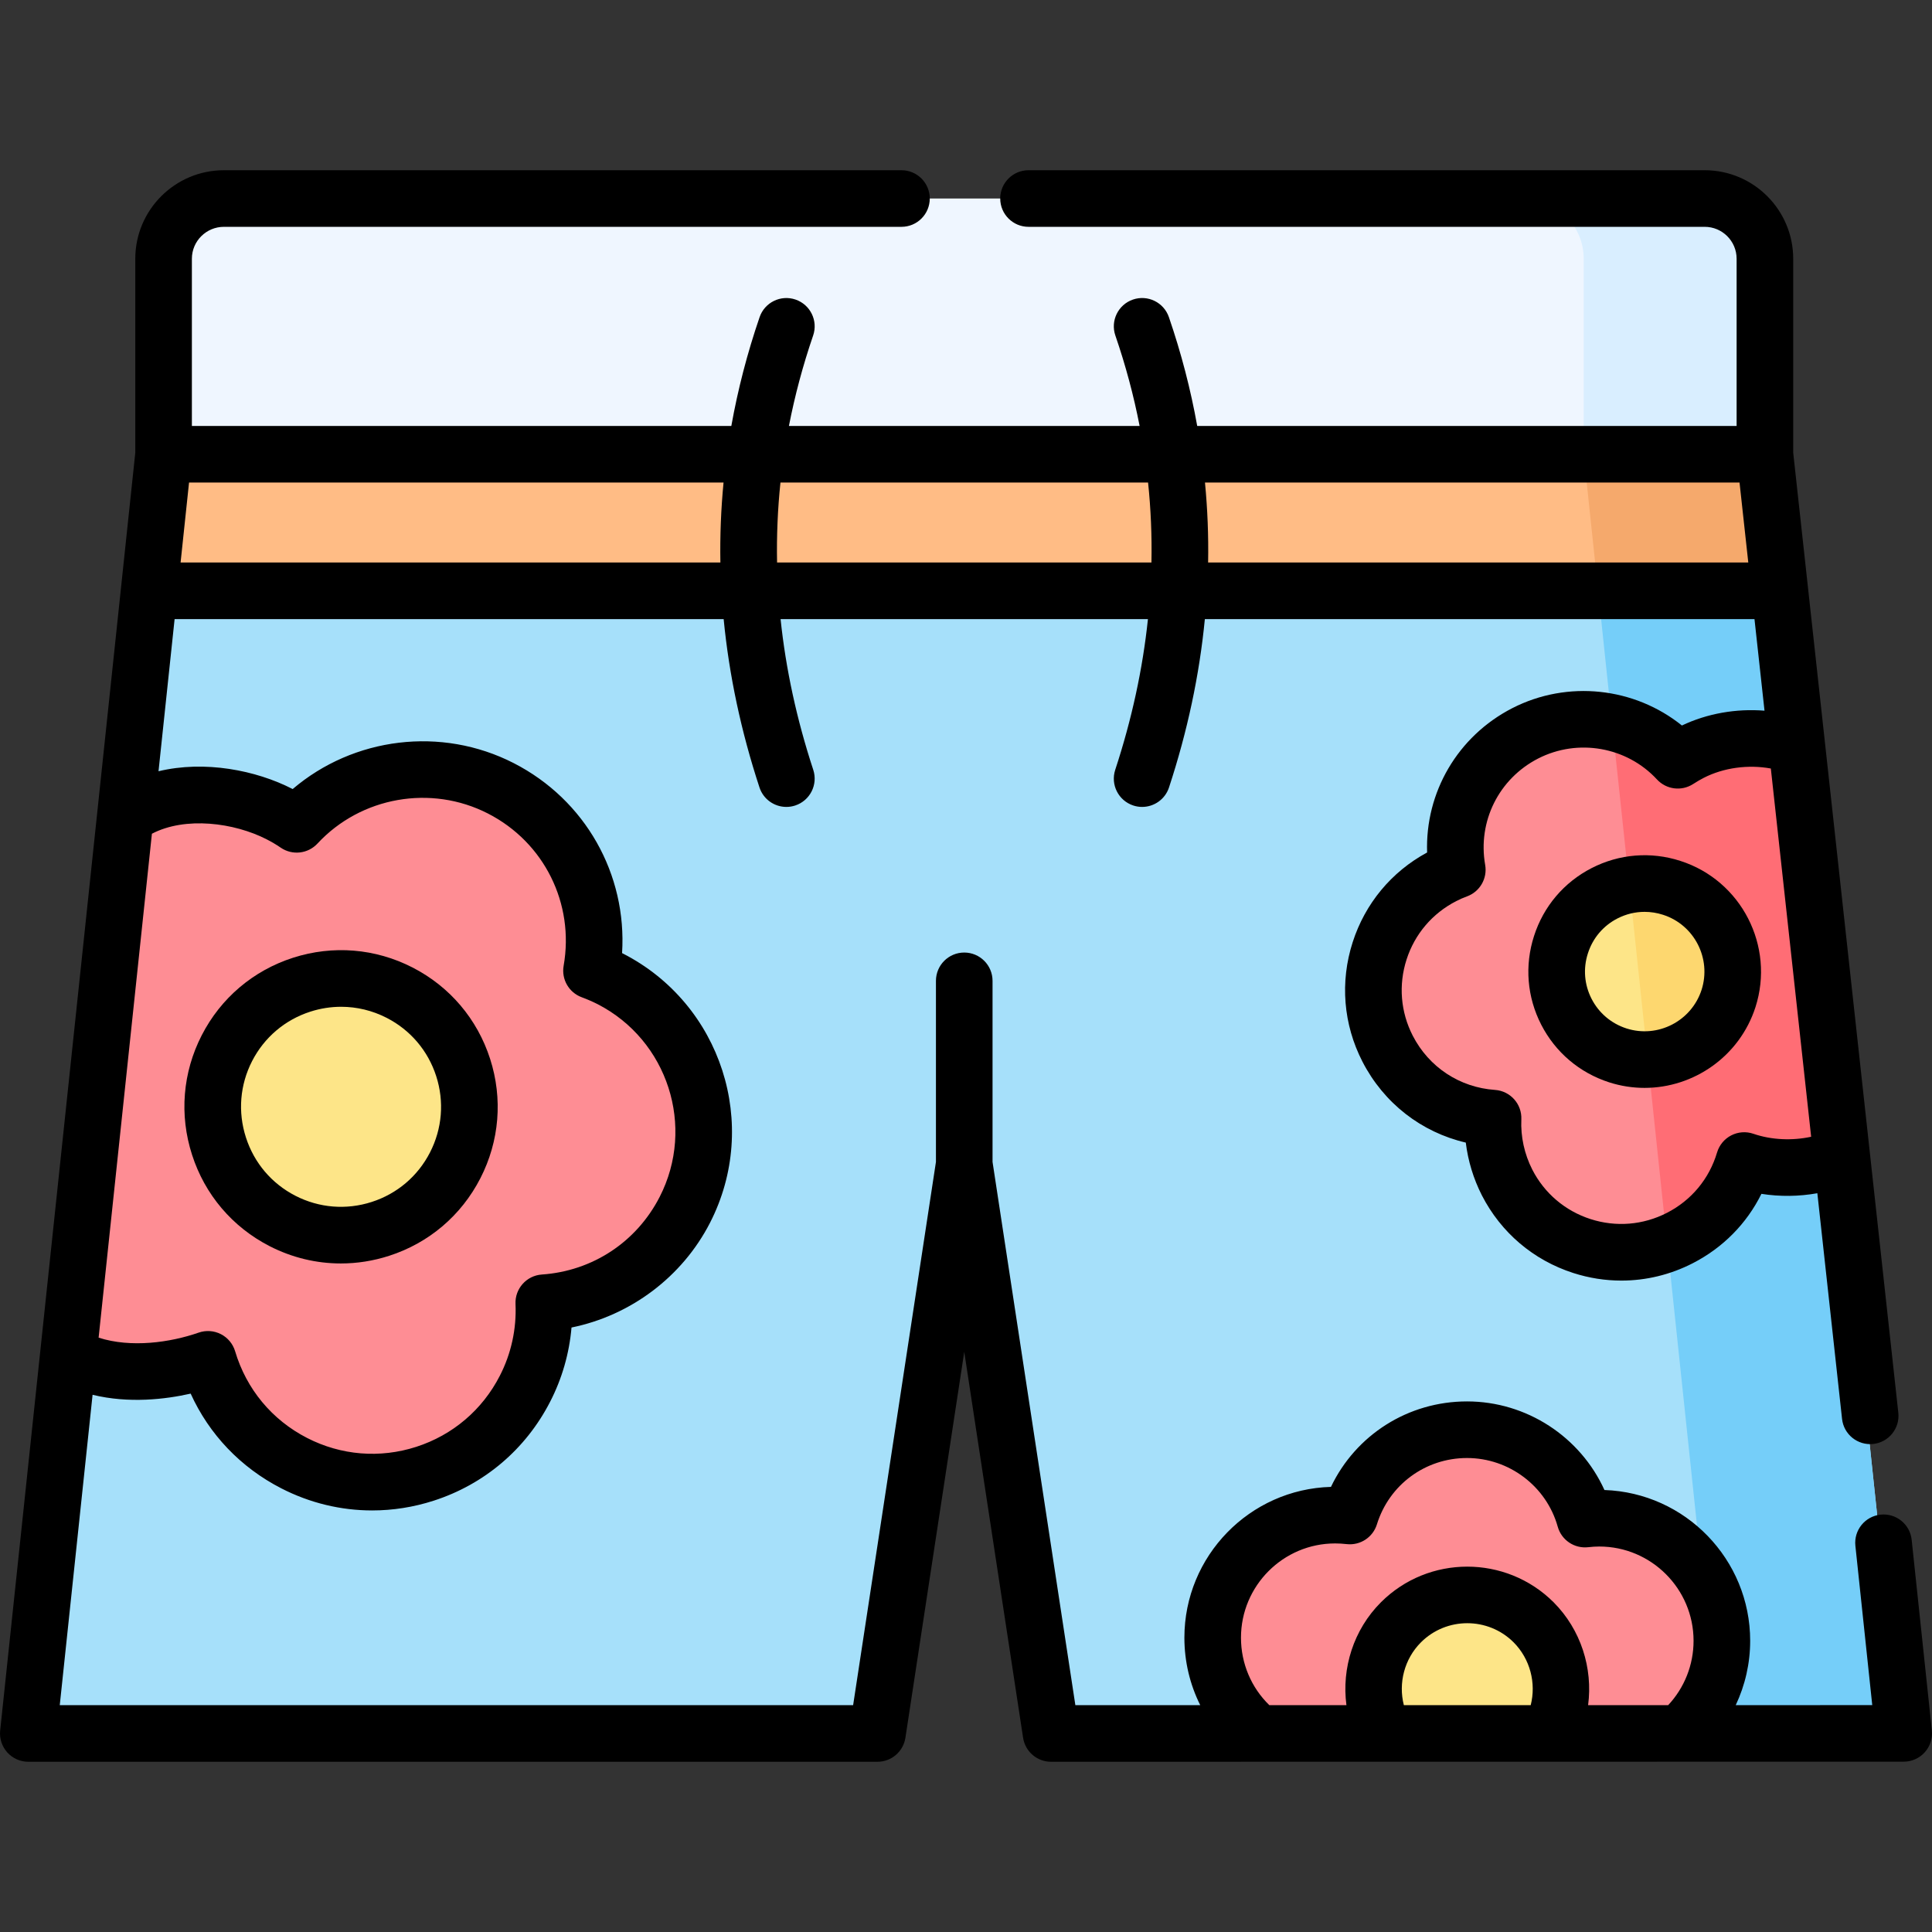 <svg id="Capa_1" enable-background="new 0 0 511.999 511.999" height="512" viewBox="0 0 511.999 511.999" width="512" xmlns="http://www.w3.org/2000/svg"><rect x="0" y="0" width="511.999" height="511.999" fill="#333333" stroke="none"/><g><g><path clip-rule="evenodd" d="m43.349 120.379 212.183 18.109 212.184-18.109v-51.81c0-8.772-7.187-15.959-15.958-15.959h-392.422c-8.8 0-15.987 7.187-15.987 15.959z" fill="#eff6ff" fill-rule="evenodd"/></g><g><path clip-rule="evenodd" d="m39.897 459.389h192.632l23.004-150.901 23.004 150.901h192.632 32.426c-18.194-171.953-22.155-209.246-32.03-302.82l-207.713-12.422-224.323 12.422c-2.116 19.964-4.221 39.836-6.351 59.957-2.007 18.958 15.496 41.573 13.414 61.256-2.864 27.073-25.36 51.664-28.502 81.385-3.303 31.25-6.803 64.371-10.591 100.222z" fill="#a6e0fa" fill-rule="evenodd"/></g><g><path clip-rule="evenodd" d="m100.816 325.664c17.854-5.744 27.672-24.9 21.929-42.755-5.744-17.883-24.9-27.701-42.782-21.957s-27.701 24.9-21.929 42.783c5.744 17.882 24.9 27.701 42.782 21.929z" fill="#fde588" fill-rule="evenodd"/></g><g><path clip-rule="evenodd" d="m144.107 345.244c15.364-1.047 29.823-9.904 37.378-24.617 11.459-22.354 2.631-49.744-19.722-61.204-1.641-.821-3.31-1.556-5.008-2.179 3.367-19.128-5.857-39.02-24.022-48.329-18.561-9.507-40.575-5.037-54.1 9.536-1.443-.99-2.971-1.896-4.584-2.716-11.912-6.112-29.568-7.668-40.858.792l-15.109 142.639c11.629 6.508 26.71 4.669 37.038 1.075 3.424 11.488 11.318 21.59 22.834 27.503 22.325 11.46 49.714 2.632 61.174-19.722 3.763-7.3 5.319-15.138 4.979-22.778zm-21.362-62.335c5.744 17.855-4.074 37.011-21.929 42.755-17.882 5.772-37.038-4.046-42.782-21.929-5.772-17.883 4.046-37.039 21.929-42.783 17.882-5.745 37.038 4.074 42.782 21.957z" fill="#fe8d94" fill-rule="evenodd"/></g><g><path clip-rule="evenodd" d="m399.384 313.355c8.573 16.723 29.059 23.316 45.781 14.742 8.602-4.414 14.515-11.969 17.062-20.543 7.724 2.66 17.203 2.575 25.211-.821l-11.544-109.052c-8.517-3.028-19.156-2.66-27.814 1.783-1.217.622-2.348 1.302-3.452 2.009-10.073-10.894-26.569-14.233-40.433-7.13-13.61 6.989-20.514 21.844-17.996 36.162-1.245.453-2.49.99-3.735 1.641-16.694 8.545-23.315 29.06-14.742 45.754 5.659 11.007 16.468 17.628 27.955 18.42-.254 5.717.934 11.574 3.707 17.035zm29.342-33.672c-12.28-3.961-19.014-17.091-15.053-29.343 3.933-12.28 17.09-19.015 29.342-15.053 12.252 3.933 18.986 17.091 15.053 29.343-3.962 12.252-17.09 18.986-29.342 15.053z" fill="#fe8d94" fill-rule="evenodd"/></g><g><path clip-rule="evenodd" d="m428.726 279.683c12.252 3.933 25.381-2.801 29.342-15.053 3.933-12.252-2.801-25.41-15.053-29.343-12.252-3.961-25.409 2.773-29.342 15.053-3.961 12.253 2.773 25.382 15.053 29.343z" fill="#fde588" fill-rule="evenodd"/></g><g><path clip-rule="evenodd" d="m366.986 459.389h43.716c5.121-9.422 3.678-21.476-4.273-29.456-9.733-9.705-25.465-9.705-35.171 0-7.978 7.98-9.393 20.033-4.272 29.456z" fill="#fde588" fill-rule="evenodd"/></g><g><path clip-rule="evenodd" d="m419.7 120.379h48.016v-51.81c0-8.772-7.187-15.959-15.958-15.959h-48.045c8.8 0 15.987 7.187 15.987 15.959z" fill="#d9eeff" fill-rule="evenodd"/></g><g><path clip-rule="evenodd" d="m448.08 199.465c8.658-4.442 19.297-4.81 27.814-1.783l-4.329-41.114h-48.045l3.678 34.889c6.593 1.471 12.733 4.923 17.43 10.017 1.103-.707 2.235-1.387 3.452-2.009z" fill="#75cef9" fill-rule="evenodd"/></g><g><path clip-rule="evenodd" d="m462.227 307.554c7.724 2.66 17.203 2.575 25.211-.821l-11.544-109.052c-8.517-3.028-19.156-2.66-27.814 1.783-1.217.622-2.348 1.302-3.452 2.009-4.697-5.093-10.837-8.545-17.43-10.017l4.584 43.066c3.622-.651 7.47-.453 11.233.764 12.252 3.933 18.986 17.091 15.053 29.343-3.112 9.621-11.856 15.846-21.391 16.157l5.15 48.81c1.132-.453 2.235-.934 3.339-1.5 8.601-4.413 14.515-11.968 17.061-20.542z" fill="#ff6d75" fill-rule="evenodd"/></g><g><path clip-rule="evenodd" d="m436.677 280.787c9.535-.311 18.279-6.536 21.391-16.157 3.933-12.252-2.801-25.41-15.053-29.343-3.763-1.217-7.611-1.415-11.233-.764z" fill="#fdd76f" fill-rule="evenodd"/></g><g><path clip-rule="evenodd" d="m471.168 459.389h32.426l-16.156-152.655c-8.007 3.395-17.486 3.48-25.211.821-2.547 8.574-8.46 16.129-17.062 20.543-1.103.566-2.207 1.047-3.339 1.5l9.252 87.547 3.112 29.286 1.358 12.959h15.62z" fill="#75cef9" fill-rule="evenodd"/></g><g><path clip-rule="evenodd" d="m39.529 156.569h432.035l-3.848-36.19c-141.446 0-282.921 0-424.367 0z" fill="#ffbc85" fill-rule="evenodd"/></g><g><path clip-rule="evenodd" d="m423.52 156.569h48.044l-3.848-36.19h-48.016z" fill="#f5a96c" fill-rule="evenodd"/></g><g><path clip-rule="evenodd" d="m371.259 429.933c9.705-9.705 25.437-9.705 35.171 0 7.951 7.979 9.394 20.033 4.273 29.456h34.378c6.876-5.942 11.233-14.742 11.233-24.561 0-17.939-14.544-32.483-32.483-32.483-1.273 0-2.547.085-3.792.226-3.82-13.667-16.383-23.684-31.266-23.684-14.6 0-26.937 9.621-31.04 22.863-1.273-.141-2.575-.226-3.905-.226-17.939 0-32.454 14.544-32.454 32.483 0 10.271 4.754 19.439 12.195 25.381h33.416c-5.12-9.422-3.705-21.475 4.274-29.455z" fill="#fe8d94" fill-rule="evenodd"/></g><g><path d="m71.443 330.239c5.944 3.049 12.389 4.591 18.882 4.591 4.285 0 8.593-.672 12.788-2.026 10.542-3.392 19.134-10.691 24.19-20.554 5.057-9.859 5.973-21.095 2.581-31.638-3.392-10.555-10.691-19.154-20.556-24.215-9.859-5.059-21.104-5.977-31.66-2.586-10.555 3.391-19.152 10.688-24.21 20.55-5.061 9.867-5.97 21.117-2.564 31.667 3.39 10.555 10.688 19.153 20.549 24.211zm-4.638-49.033c3.228-6.292 8.715-10.95 15.451-13.114 2.675-.859 5.418-1.285 8.148-1.285 4.154 0 8.277.986 12.077 2.936 6.298 3.231 10.958 8.721 13.122 15.459 0 .001.001.002.001.003 2.165 6.73 1.579 13.904-1.649 20.2s-8.71 10.955-15.443 13.121c-6.744 2.177-13.928 1.596-20.224-1.634-6.293-3.228-10.949-8.715-13.116-15.461-2.176-6.744-1.596-13.926 1.633-20.225z"/><path d="m445.323 228.151c-7.841-2.535-16.195-1.859-23.529 1.903-7.328 3.76-12.749 10.151-15.263 17.996-2.527 7.831-1.851 16.174 1.905 23.495 3.755 7.321 10.144 12.747 17.997 15.28 3.116 1 6.277 1.476 9.39 1.476 13.021 0 25.167-8.329 29.387-21.378 5.196-16.191-3.732-33.585-19.887-38.772zm5.609 34.171c-2.685 8.298-11.621 12.882-19.903 10.223-4.034-1.301-7.318-4.088-9.247-7.848-1.926-3.754-2.271-8.034-.973-12.05.002-.006.004-.013.006-.019 1.288-4.023 4.068-7.301 7.826-9.229 2.263-1.161 4.716-1.749 7.189-1.749 1.638 0 3.284.257 4.892.777 8.296 2.664 12.873 11.596 10.21 19.895z"/><path d="m511.958 458.571-5.348-50.508c-.435-4.119-4.119-7.105-8.248-6.669-4.119.437-7.104 4.129-6.668 8.248l4.471 42.226-36.183.021c2.49-5.274 3.831-11.086 3.831-17.061 0-21.591-17.201-39.239-38.619-39.96-6.383-14.076-20.604-23.48-36.421-23.48-15.641 0-29.485 8.896-36.056 22.651-21.519.592-38.843 18.294-38.843 39.969 0 6.323 1.472 12.414 4.202 17.881h-33.096l-21.947-143.968v-47.989c0-4.142-3.357-7.5-7.5-7.5s-7.5 3.358-7.5 7.5v47.989l-21.947 143.968h-210.251l8.698-82.254c9.689 2.354 19.341 1.191 25.993-.313 4.91 10.806 13.241 19.568 24.003 25.095 7.585 3.894 15.809 5.864 24.097 5.864 5.458 0 10.945-.855 16.291-2.579 13.461-4.339 24.43-13.665 30.878-26.243 3.154-6.12 5.071-12.811 5.661-19.655 15.638-3.175 29.323-13.381 36.703-27.755 13.323-25.99 3.018-57.975-23.04-71.333-.088-.044-.177-.088-.265-.132 1.322-20.887-9.707-40.609-28.702-50.344-19.196-9.833-42.458-6.886-58.591 6.867-.029-.015-.059-.03-.088-.045-9.645-4.949-23.232-7.615-35.466-4.676l4.264-40.318h145.505c1.433 14.801 4.591 29.688 9.491 44.612 1.037 3.159 3.972 5.162 7.125 5.162.775 0 1.563-.121 2.341-.376 3.936-1.292 6.078-5.53 4.786-9.465-4.388-13.363-7.273-26.688-8.66-39.933h97.354c-1.389 13.24-4.277 26.565-8.667 39.933-1.292 3.936.851 8.173 4.786 9.465.777.255 1.565.376 2.341.376 3.153 0 6.088-2.004 7.125-5.162 4.902-14.929 8.062-29.817 9.498-44.612h145.658l2.657 24.271c-7.502-.598-15.17.728-21.889 3.925-12.57-10.107-30.264-12.119-44.956-4.592-14.521 7.458-23.108 22.343-22.57 38.246-9.433 5.1-16.417 13.502-19.72 23.757-3.401 10.557-2.487 21.798 2.575 31.655 5.666 11.02 15.627 18.723 27.395 21.468.588 4.833 2.025 9.571 4.264 13.979 5.061 9.871 13.658 17.178 24.21 20.575 4.187 1.348 8.482 2.017 12.759 2.017 6.5 0 12.956-1.545 18.91-4.598 8.015-4.113 14.305-10.51 18.204-18.39 4.888.772 9.957.708 14.818-.166l6.548 59.811c.45 4.117 4.149 7.084 8.271 6.639 4.117-.451 7.09-4.154 6.639-8.272l-27.854-254.42v-51.404c0-12.935-10.523-23.458-23.459-23.458h-179.19c-4.143 0-7.5 3.358-7.5 7.5s3.357 7.5 7.5 7.5h179.191c4.664 0 8.459 3.794 8.459 8.458v44.31h-142.947c-1.733-9.685-4.228-19.302-7.504-28.836-1.346-3.917-5.613-6.002-9.53-4.655-3.917 1.346-6.002 5.613-4.655 9.53 2.724 7.925 4.862 15.916 6.426 23.961h-92.935c1.563-8.045 3.698-16.037 6.417-23.965 1.344-3.918-.743-8.184-4.662-9.527-3.913-1.343-8.184.743-9.527 4.661-3.27 9.535-5.76 19.151-7.491 28.832h-142.959v-44.31c0-4.664 3.807-8.458 8.486-8.458h179.56c4.143 0 7.5-3.358 7.5-7.5s-3.357-7.5-7.5-7.5h-179.559c-12.95 0-23.486 10.523-23.486 23.458v51.418l-35.808 338.612c-.224 2.114.461 4.225 1.883 5.805s3.449 2.483 5.575 2.483h225.029c3.706 0 6.855-2.707 7.414-6.37l15.59-102.264 15.59 102.264c.559 3.663 3.708 6.37 7.414 6.37l225.969-.028c2.126-.002 4.15-.905 5.572-2.486 1.421-1.58 2.103-3.69 1.88-5.803zm-47.289-158.108c-1.932-.666-4.054-.514-5.873.422-1.818.936-3.176 2.573-3.758 4.533-2.075 6.986-6.798 12.67-13.294 16.004-6.305 3.233-13.488 3.82-20.227 1.65-6.736-2.169-12.227-6.835-15.445-13.114-2.103-4.139-3.105-8.739-2.902-13.304.182-4.067-2.915-7.536-6.977-7.816-9.356-.645-17.507-6.016-21.799-14.364-3.229-6.287-3.811-13.46-1.64-20.2 2.172-6.743 6.834-12.23 13.184-15.481.898-.47 1.823-.875 2.825-1.24 3.42-1.245 5.452-4.764 4.822-8.347-2.025-11.511 3.615-22.84 14.027-28.187 10.541-5.398 23.496-3.117 31.508 5.547 2.468 2.669 6.494 3.183 9.553 1.223 1.073-.688 1.97-1.211 2.83-1.651 5.278-2.708 11.789-3.57 17.786-2.475l10.684 97.585c-5.017 1.093-10.552.851-15.304-.785zm-3.676-172.584 2.32 21.19h-143.15c.126-7.091-.155-14.156-.832-21.19zm-156.742 0c.734 7.029 1.031 14.095.894 21.19h-99.214c-.135-7.094.162-14.159.896-21.19zm-112.505 0c-.677 7.035-.959 14.1-.834 21.19h-143.054l2.241-21.19zm-151.49 93.069c8.867-4.636 21.806-2.933 30.392 1.472 1.314.668 2.573 1.414 3.742 2.216 3.067 2.103 7.211 1.643 9.74-1.083 11.521-12.415 30.102-15.688 45.182-7.963 14.901 7.636 22.962 23.854 20.057 40.354-.629 3.577 1.395 7.091 4.804 8.341 1.361.5 2.786 1.12 4.169 1.812 18.632 9.551 26.02 32.478 16.472 51.104-6.142 11.961-17.811 19.647-31.216 20.56-4.063.277-7.164 3.747-6.982 7.816.293 6.594-1.144 13.167-4.161 19.023-4.629 9.029-12.491 15.714-22.14 18.824-9.644 3.11-19.921 2.274-28.935-2.353-9.309-4.78-16.081-12.939-19.072-22.974-.585-1.963-1.947-3.601-3.77-4.534-1.824-.933-3.948-1.08-5.883-.407-7.578 2.638-17.945 4.094-26.521 1.338zm365.394 230.941h-33.613c-1.501-5.848.133-12.259 4.526-16.652 6.762-6.763 17.784-6.759 24.554-.009 4.39 4.405 6.026 10.82 4.533 16.661zm36.427 0h-21.214c1.295-9.799-1.893-19.996-9.138-27.267-12.633-12.597-33.164-12.596-45.77.008-7.249 7.249-10.438 17.448-9.136 27.259h-20.429c-4.805-4.677-7.517-11.068-7.517-17.881 0-13.776 11.194-24.984 24.955-24.984.977 0 1.982.059 3.075.181 3.581.397 6.928-1.799 7.993-5.235 3.258-10.516 12.853-17.582 23.875-17.582 11.16 0 21.048 7.485 24.044 18.203.991 3.547 4.417 5.846 8.07 5.433 1.041-.119 2.032-.179 2.943-.179 13.775 0 24.982 11.208 24.982 24.983.003 6.375-2.425 12.46-6.733 17.061z"/></g></g></svg>